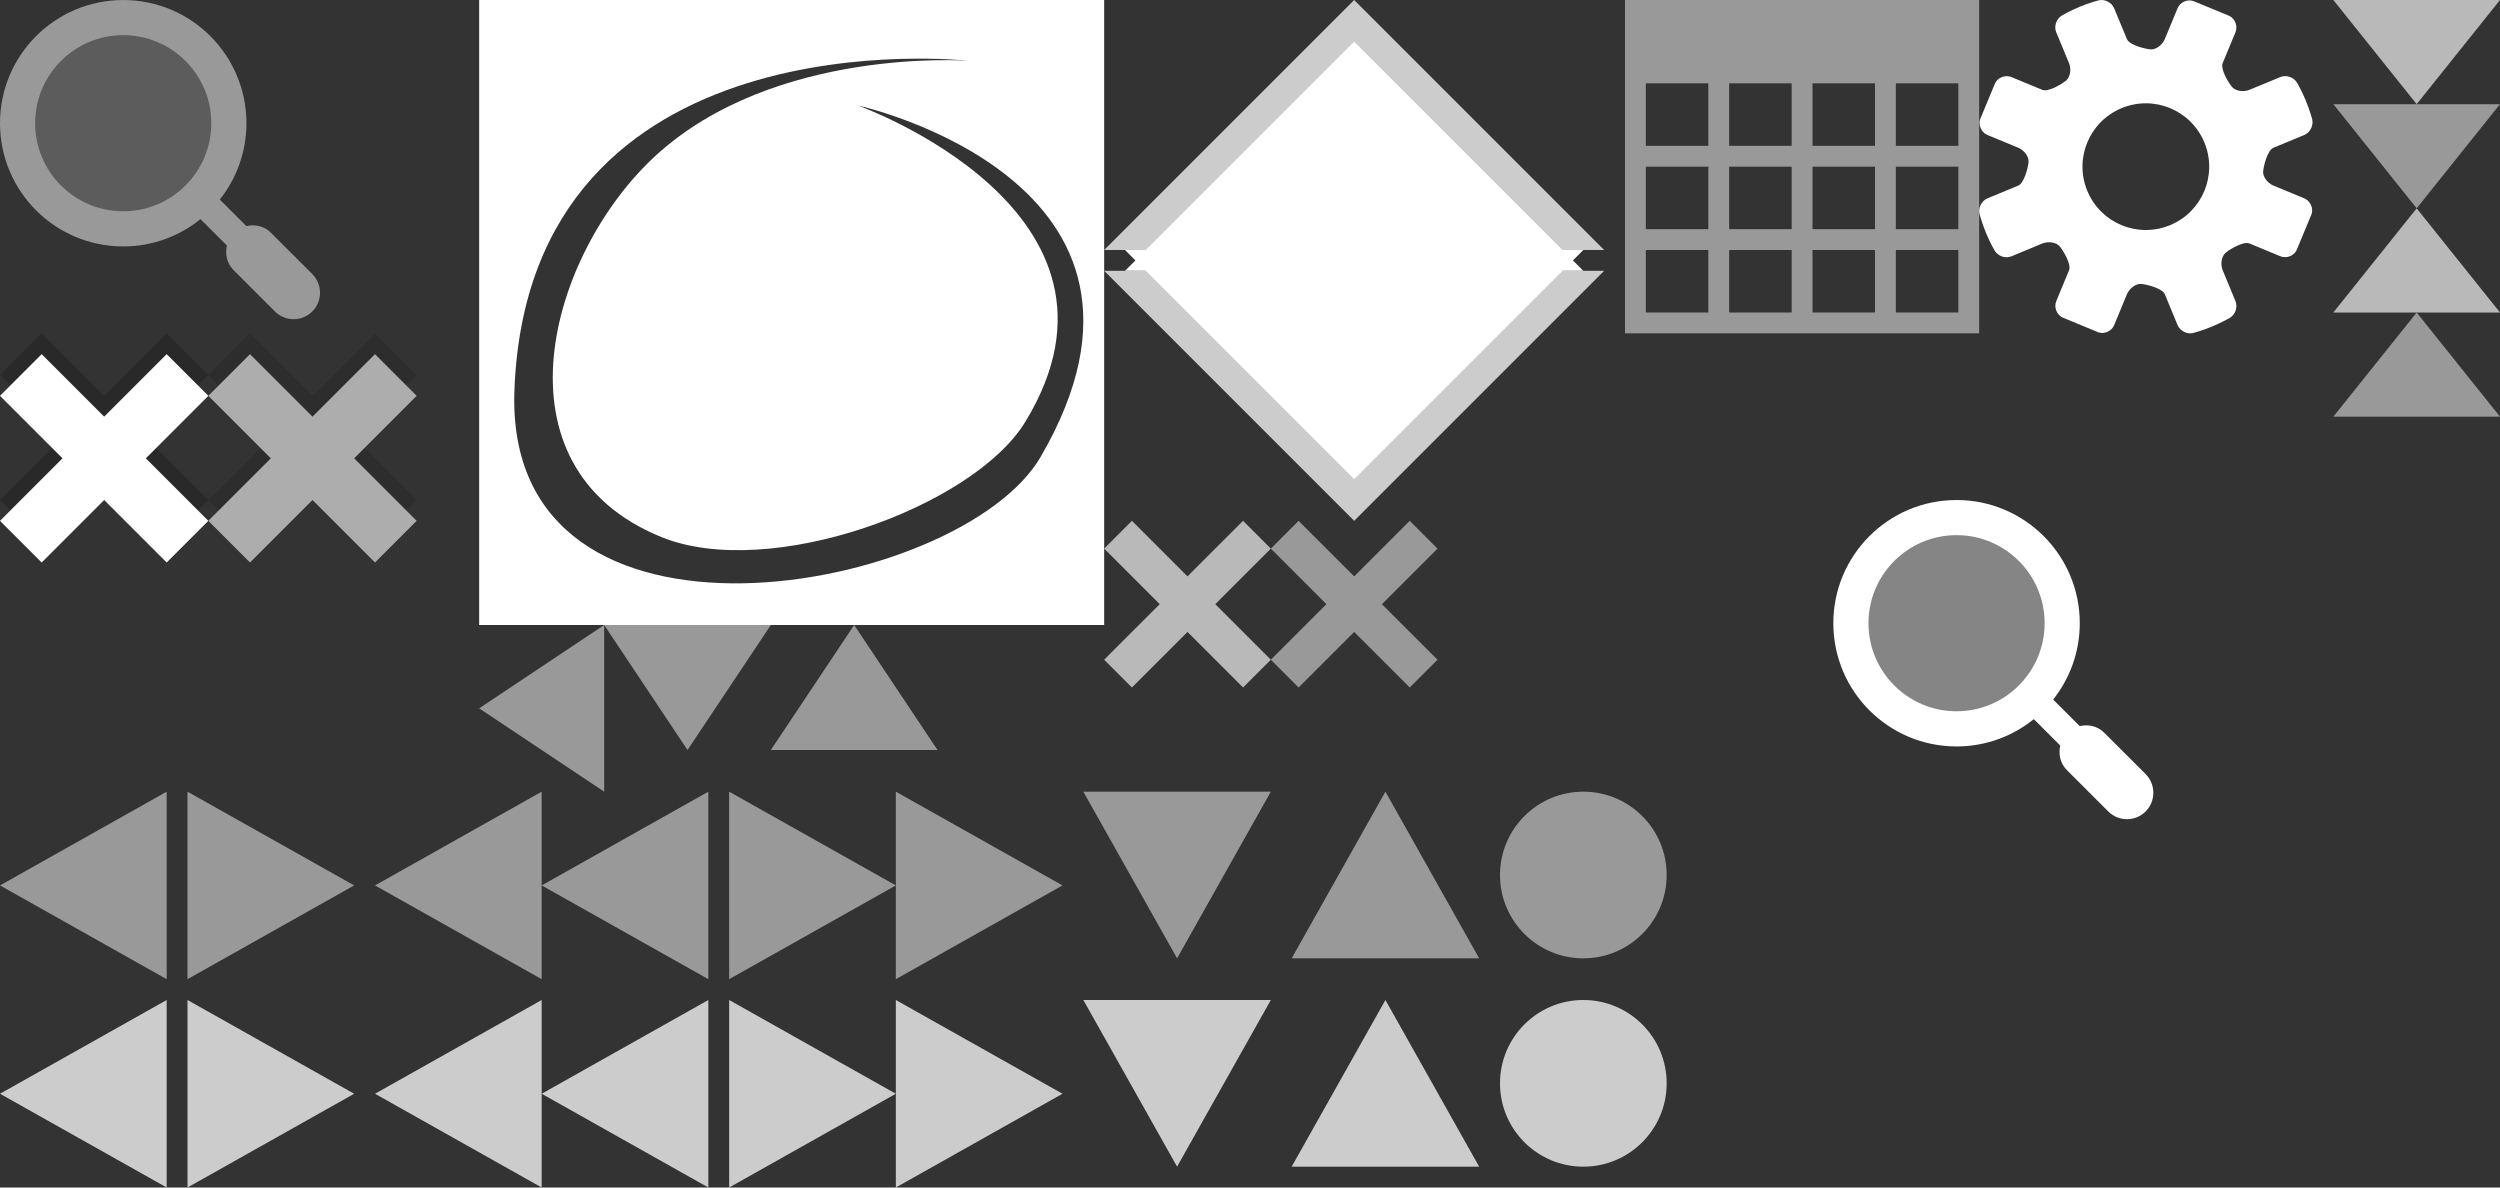 <?xml version="1.0" encoding="utf-8"?>
<!-- Generator: Adobe Illustrator 15.1.0, SVG Export Plug-In . SVG Version: 6.00 Build 0)  -->
<!DOCTYPE svg PUBLIC "-//W3C//DTD SVG 1.1//EN" "http://www.w3.org/Graphics/SVG/1.1/DTD/svg11.dtd">
<svg version="1.1" id="Icons" xmlns="http://www.w3.org/2000/svg" xmlns:xlink="http://www.w3.org/1999/xlink" x="0px" y="0px"
	 width="120px" height="57px" viewBox="-139 300 120 57" enable-background="new -139 300 120 57" xml:space="preserve">
<rect x="-139" y="300" width="120" height="57" fill="#333333" stroke="none"/>
<rect id="Debug_BG" x="-157" y="277" display="none" fill="#FF993F" width="158" height="244"/>
<rect x="-59" y="316" display="none" fill="#FC7232" width="32" height="32"/>
<g id="Calendar_Icon">
	<path fill="#999999" d="M-61,300v16h17v-16H-61z M-57,315h-3v-3h3V315z M-57,311h-3v-3h3V311z M-57,307h-3v-3h3V307z M-53,315h-3
		v-3h3V315z M-53,311h-3v-3h3V311z M-53,307h-3v-3h3V307z M-49,315h-3v-3h3V315z M-49,311h-3v-3h3V311z M-49,307h-3v-3h3V307z
		 M-45,315h-3v-3h3V315z M-45,311h-3v-3h3V311z M-45,307h-3v-3h3V307z"/>
</g>
<g>
	<path fill="#FFFFFF" d="M-116,300v30h30v-30H-116z M-89.05,321.932c-3.82,6.575-25.795,10.677-25.257-3.227
		c0.704-18.166,21.78-15.788,21.78-15.788s-9.297-0.694-15.018,4.57c-5.088,4.682-8.005,14.912,0.287,18.29
		c5.197,2.118,14.971-1.438,17.466-5.519c6.189-10.12-8.029-15.196-8.029-15.196S-81.35,308.683-89.05,321.932z"/>
</g>
<g>
	<g>
		<path fill="#CCCCCC" d="M-86,312h24l-12-12L-86,312z"/>
	</g>
	<g>
		<path fill="#FFFFFF" d="M-85,313h22l-11-11L-85,313z"/>
	</g>
</g>
<g>
	<g>
		<path fill="#CCCCCC" d="M-62,313h-24l12,12L-62,313z"/>
	</g>
	<g>
		<path fill="#FFFFFF" d="M-63,312h-22l11,11L-63,312z"/>
	</g>
</g>
<g>
	<polygon id="Arrow_Down_Small_5_" fill="#CCCCCC" points="-87,348 -78,348 -82.5,356 	"/>
	<polygon id="Arrow_Up_Small_3_" fill="#CCCCCC" points="-68,356 -77,356 -72.5,348 	"/>
	<g id="Arrow_Right_Small_2_">
		<polygon fill="#999999" points="-130,347 -130,338 -122,342.5 		"/>
	</g>
	<g id="Arrow_Left_Small_10_">
		<polygon fill="#999999" points="-131,338 -131,347 -139,342.5 		"/>
	</g>
	<polygon id="Arrow_Down_Small_4_" fill="#999999" points="-87,338 -78,338 -82.5,346 	"/>
	<polygon id="Arrow_Up_Small_2_" fill="#999999" points="-68,346 -77,346 -72.5,338 	"/>
	<g id="Arrow_Left_Small_9_">
		<polygon fill="#999999" points="-113,338 -113,347 -121,342.5 		"/>
		<polygon fill="#999999" points="-105,338 -105,347 -113,342.5 		"/>
	</g>
	<g id="Arrow_Left_Small_8_">
		<polygon fill="#999999" points="-96,347 -96,338 -88,342.5 		"/>
		<polygon fill="#999999" points="-104,347 -104,338 -96,342.5 		"/>
	</g>
	<g id="Arrow_Right_Small_1_">
		<polygon fill="#CCCCCC" points="-130,357 -130,348 -122,352.5 		"/>
	</g>
	<g id="Arrow_Left_Small_5_">
		<polygon fill="#CCCCCC" points="-131,348 -131,357 -139,352.5 		"/>
	</g>
	<g id="Arrow_Left_Small_4_">
		<polygon fill="#CCCCCC" points="-113,348 -113,357 -121,352.5 		"/>
		<polygon fill="#CCCCCC" points="-105,348 -105,357 -113,352.5 		"/>
	</g>
	<g id="Arrow_Left_Small_3_">
		<polygon fill="#CCCCCC" points="-96,357 -96,348 -88,352.5 		"/>
		<polygon fill="#CCCCCC" points="-104,357 -104,348 -96,352.5 		"/>
	</g>
	<circle fill="#999999" cx="-63" cy="342" r="4"/>
	<circle fill="#CCCCCC" cx="-63" cy="352" r="4"/>
</g>
<path fill="#FFFFFF" d="M-28.741,303.971c-0.158-0.267-0.52-0.391-0.806-0.271l-1.482,0.612c-0.285,0.118-0.66,0.059-0.828-0.133
	c-0.171-0.19-0.573-0.861-0.454-1.149l0.612-1.479c0.119-0.286-0.008-0.639-0.283-0.784l-1.743-0.72
	c-0.296-0.096-0.634,0.066-0.753,0.352l-0.613,1.48c-0.12,0.285-0.423,0.508-0.675,0.492c-0.253-0.017-1.022-0.207-1.141-0.492
	l-0.614-1.482c-0.118-0.286-0.461-0.456-0.76-0.377c0,0-0.423,0.109-0.897,0.306s-0.851,0.418-0.851,0.418
	c-0.268,0.155-0.392,0.52-0.272,0.804l0.614,1.482c0.119,0.285,0.06,0.66-0.133,0.83c-0.192,0.168-0.863,0.57-1.148,0.454
	l-1.482-0.614c-0.286-0.116-0.64,0.01-0.782,0.285l-0.723,1.741c-0.092,0.296,0.068,0.637,0.354,0.755l1.482,0.613
	c0.285,0.12,0.507,0.421,0.49,0.675c-0.016,0.252-0.208,1.02-0.494,1.138l-1.48,0.615c-0.286,0.116-0.456,0.462-0.377,0.762
	c0,0,0.111,0.42,0.307,0.895c0.197,0.476,0.417,0.851,0.417,0.851c0.156,0.268,0.52,0.391,0.806,0.273l1.482-0.615
	c0.287-0.117,0.659-0.059,0.829,0.132c0.169,0.193,0.571,0.863,0.455,1.15l-0.613,1.48c-0.12,0.285,0.009,0.641,0.282,0.783
	l1.743,0.722c0.296,0.095,0.635-0.064,0.754-0.353l0.613-1.482c0.12-0.283,0.423-0.507,0.676-0.491
	c0.253,0.017,1.02,0.208,1.139,0.492l0.614,1.483c0.118,0.284,0.462,0.458,0.76,0.377c0,0,0.422-0.111,0.897-0.308
	c0.475-0.194,0.852-0.418,0.852-0.418c0.268-0.154,0.388-0.518,0.269-0.803l-0.614-1.482c-0.117-0.286-0.057-0.659,0.135-0.83
	c0.192-0.169,0.863-0.571,1.149-0.455l1.48,0.615c0.287,0.118,0.639-0.007,0.782-0.284l0.723-1.742
	c0.093-0.293-0.067-0.633-0.354-0.753l-1.481-0.614c-0.287-0.12-0.508-0.423-0.491-0.675c0.016-0.253,0.207-1.02,0.493-1.139
	l1.482-0.613c0.286-0.118,0.454-0.463,0.377-0.763c0,0-0.109-0.421-0.307-0.896C-28.522,304.346-28.741,303.971-28.741,303.971z
	 M-34.836,310.807c-1.552,0.644-3.329-0.089-3.973-1.644c-0.643-1.554,0.094-3.329,1.646-3.972c1.552-0.643,3.33,0.092,3.972,1.645
	C-32.547,308.389-33.284,310.166-34.836,310.807z"/>
<polygon fill="#999999" points="-110,330 -116,334 -110,338 "/>
<polygon fill="#B9B9B9" points="-27,300 -23,305 -19,300 "/>
<polygon fill="#999999" points="-27,305 -23,310 -19,305 "/>
<polygon fill="#B9B9B9" points="-19,315 -23,310 -27,315 "/>
<polygon fill="#999999" points="-19,320 -23,315 -27,320 "/>
<g>
	<g>
		<circle fill="none" cx="-45.085" cy="329.914" r="4.227"/>
		<path fill="#FFFFFF" d="M-36.01,337.156l-1.988-1.987c-0.32-0.32-0.765-0.411-1.176-0.317l-1.274-1.273
			c0.797-1.008,1.277-2.279,1.277-3.664c0-3.267-2.648-5.914-5.914-5.914c-3.267,0-5.915,2.647-5.915,5.914s2.648,5.914,5.915,5.914
			c1.405,0,2.694-0.492,3.708-1.311l1.269,1.268c-0.094,0.411-0.003,0.856,0.317,1.177l1.988,1.987c0.495,0.495,1.298,0.495,1.793,0
			C-35.516,338.455-35.516,337.652-36.01,337.156z M-45.085,334.141c-2.334,0-4.228-1.893-4.228-4.227s1.893-4.227,4.228-4.227
			c2.333,0,4.227,1.893,4.227,4.227S-42.751,334.141-45.085,334.141z"/>
	</g>
	<circle opacity="0.4" fill="#FFFFFF" cx="-45.085" cy="329.914" r="4.914"/>
</g>
<polygon fill="#B9B9B9" points="-78,326.334 -79.333,325 -82,327.666 -84.667,325 -86,326.334 -83.333,329 -86,331.666 
	-84.667,332.999 -82,330.333 -79.333,332.999 -78,331.666 -80.667,329 "/>
<polygon fill="#999999" points="-70,326.334 -71.333,325 -74,327.666 -76.667,325 -78,326.334 -75.333,329 -78,331.666 
	-76.667,332.999 -74,330.333 -71.333,332.999 -70,331.666 -72.667,329 "/>
<polygon fill="#999999" points="-110,330 -102,330 -106,336 "/>
<polygon fill="#999999" points="-94,336 -102,336 -98,330 "/>
<g>
	<g>
		<path fill="#999999" d="M-124.01,313.156l-1.988-1.987c-0.32-0.32-0.765-0.411-1.176-0.317l-1.274-1.273
			c0.797-1.008,1.277-2.279,1.277-3.664c0-3.267-2.648-5.914-5.914-5.914c-3.267,0-5.915,2.647-5.915,5.914s2.648,5.914,5.915,5.914
			c1.405,0,2.694-0.492,3.708-1.311l1.269,1.268c-0.094,0.411-0.003,0.856,0.317,1.177l1.988,1.987c0.495,0.495,1.298,0.495,1.793,0
			C-123.516,314.455-123.516,313.652-124.01,313.156z M-133.085,310.141c-2.334,0-4.228-1.893-4.228-4.227s1.893-4.227,4.228-4.227
			c2.333,0,4.227,1.893,4.227,4.227S-130.751,310.141-133.085,310.141z"/>
	</g>
	<circle opacity="0.4" fill="#999999" cx="-133.085" cy="305.914" r="4.914"/>
</g>
<g opacity="0.6">
	<polygon opacity="0.2" points="-119,318 -121,316 -124,319 -127,316 -129,318 -126,321 -129,324 -127,326 -124,323 -121,326 
		-119,324 -122,321 	"/>
	<polygon fill="#FFFFFF" points="-119,319 -121,317 -124,320 -127,317 -129,319 -126,322 -129,325 -127,327 -124,324 -121,327 
		-119,325 -122,322 	"/>
</g>
<g>
	<polygon opacity="0.2" points="-129,318 -131,316 -134,319 -137,316 -139,318 -136,321 -139,324 -137,326 -134,323 -131,326 
		-129,324 -132,321 	"/>
	<polygon fill="#FFFFFF" points="-129,319 -131,317 -134,320 -137,317 -139,319 -136,322 -139,325 -137,327 -134,324 -131,327 
		-129,325 -132,322 	"/>
</g>
</svg>

